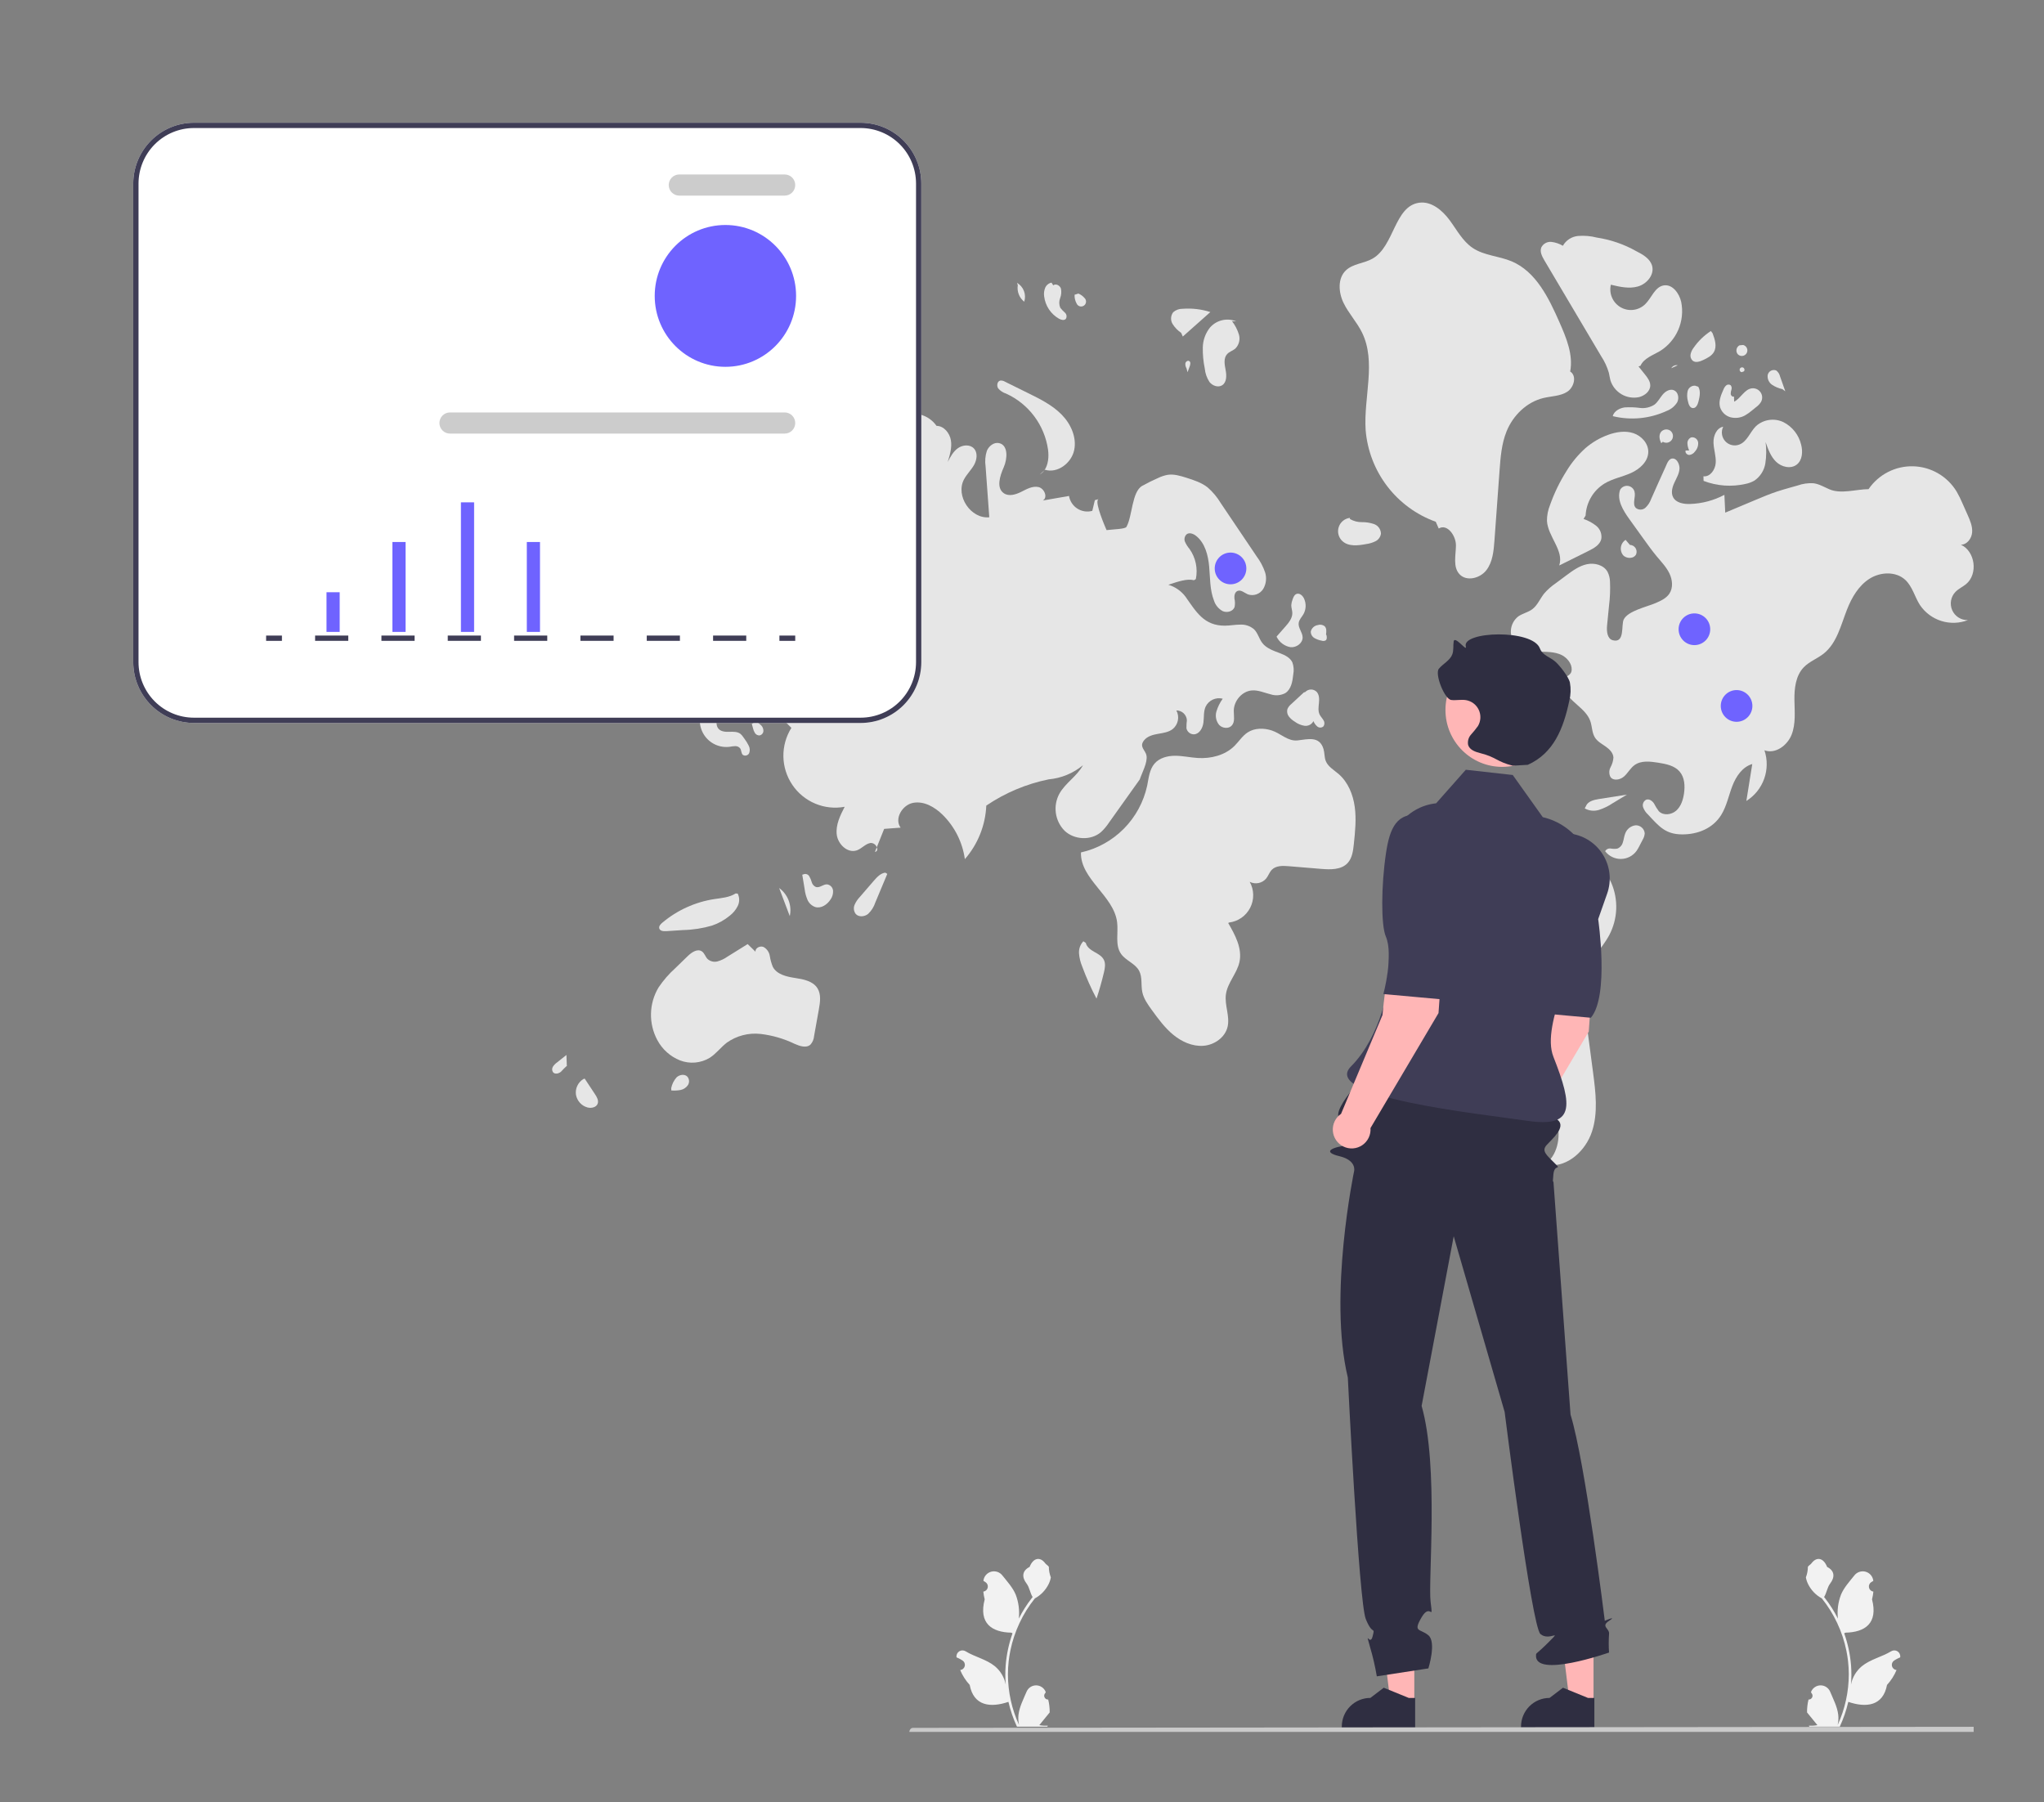 <svg width="465" height="410" viewBox="0 0 465 410" fill="none" xmlns="http://www.w3.org/2000/svg">
<rect x="0" y="0" width="465" height="410" fill="#808080" stroke="none"/>
<g clip-path="url(#clip0_447_1140)">
<path d="M238.459 386.638C238.28 386.646 238.103 386.6 237.952 386.504C237.801 386.409 237.683 386.269 237.614 386.105C237.544 385.94 237.528 385.758 237.566 385.584C237.604 385.41 237.695 385.251 237.826 385.13L237.886 384.893L237.862 384.836C237.682 384.412 237.38 384.05 236.995 383.797C236.609 383.543 236.157 383.409 235.695 383.41C235.233 383.412 234.781 383.55 234.398 383.806C234.014 384.063 233.715 384.427 233.538 384.852C232.83 386.55 231.93 388.251 231.708 390.046C231.611 390.84 231.652 391.644 231.83 392.424C230.169 388.812 229.306 384.886 229.3 380.912C229.3 379.915 229.356 378.919 229.467 377.928C229.559 377.116 229.686 376.309 229.85 375.509C230.74 371.164 232.652 367.091 235.428 363.626C236.771 362.895 237.858 361.771 238.541 360.406C238.789 359.915 238.964 359.392 239.061 358.851C238.766 358.077 238.611 357.257 238.603 356.429C238.392 356.109 238.014 355.95 237.783 355.639C236.636 354.088 235.055 354.359 234.23 356.466C232.467 357.353 232.45 358.823 233.532 360.238C234.22 361.138 234.315 362.355 234.918 363.319C234.856 363.398 234.792 363.475 234.73 363.554C233.594 365.009 232.604 366.572 231.775 368.22C231.977 366.374 231.736 364.507 231.072 362.771C230.4 361.154 229.139 359.792 228.029 358.394C227.735 358.019 227.337 357.738 226.883 357.589C226.43 357.439 225.942 357.427 225.481 357.553C225.021 357.68 224.608 357.939 224.296 358.3C223.984 358.66 223.785 359.104 223.726 359.577L223.72 359.638C223.885 359.731 224.046 359.83 224.204 359.934C224.402 360.066 224.556 360.255 224.645 360.475C224.734 360.696 224.754 360.938 224.702 361.17C224.651 361.403 224.53 361.614 224.356 361.776C224.182 361.939 223.962 362.045 223.726 362.082L223.702 362.085C223.761 362.678 223.865 363.265 224.013 363.841C222.589 369.331 225.663 371.33 230.053 371.42C230.15 371.469 230.245 371.519 230.342 371.566C229.508 373.92 228.985 376.373 228.786 378.862C228.673 380.33 228.68 381.805 228.806 383.273L228.799 383.221C228.48 381.589 227.607 380.117 226.326 379.053C224.424 377.495 221.736 376.921 219.683 375.669C219.465 375.529 219.211 375.455 218.952 375.454C218.693 375.454 218.439 375.527 218.22 375.665C218.001 375.804 217.827 376.002 217.717 376.236C217.607 376.47 217.567 376.731 217.601 376.987L217.61 377.042C217.916 377.166 218.214 377.309 218.502 377.47C218.667 377.563 218.828 377.661 218.986 377.765C219.184 377.897 219.338 378.086 219.427 378.307C219.516 378.527 219.536 378.77 219.484 379.002C219.433 379.234 219.312 379.445 219.138 379.608C218.964 379.771 218.744 379.877 218.508 379.913L218.484 379.917L218.435 379.924C218.957 381.169 219.691 382.314 220.604 383.31C221.494 388.102 225.319 388.556 229.41 387.161H229.412C229.861 389.105 230.512 390.997 231.353 392.808H238.285C238.31 392.731 238.333 392.652 238.355 392.575C237.713 392.615 237.069 392.577 236.437 392.461C236.951 391.832 237.465 391.198 237.98 390.569C237.991 390.557 238.002 390.545 238.012 390.532C238.273 390.21 238.536 389.89 238.797 389.568L238.797 389.568C238.811 388.581 238.698 387.596 238.459 386.638L238.459 386.638Z" fill="#F2F2F2"/>
<path d="M411.431 386.638C411.61 386.646 411.787 386.6 411.938 386.504C412.089 386.409 412.207 386.269 412.276 386.105C412.345 385.94 412.362 385.758 412.324 385.584C412.286 385.41 412.195 385.251 412.063 385.13L412.004 384.893L412.027 384.836C412.208 384.412 412.509 384.05 412.895 383.797C413.281 383.543 413.733 383.409 414.195 383.41C414.657 383.412 415.108 383.55 415.492 383.806C415.876 384.063 416.175 384.427 416.352 384.852C417.059 386.55 417.96 388.251 418.182 390.046C418.279 390.84 418.238 391.644 418.06 392.424C419.721 388.812 420.584 384.886 420.589 380.912C420.59 379.915 420.534 378.919 420.423 377.928C420.331 377.116 420.203 376.309 420.04 375.509C419.15 371.164 417.238 367.091 414.462 363.626C413.118 362.895 412.032 361.771 411.349 360.406C411.101 359.915 410.926 359.392 410.829 358.851C411.124 358.077 411.278 357.257 411.286 356.429C411.498 356.109 411.876 355.95 412.106 355.639C413.254 354.088 414.834 354.359 415.66 356.466C417.422 357.353 417.439 358.823 416.358 360.238C415.67 361.138 415.575 362.355 414.971 363.319C415.033 363.398 415.098 363.475 415.16 363.554C416.296 365.009 417.285 366.572 418.115 368.22C417.913 366.374 418.154 364.507 418.818 362.771C419.49 361.154 420.751 359.792 421.861 358.394C422.154 358.019 422.553 357.738 423.007 357.589C423.46 357.439 423.948 357.427 424.408 357.553C424.869 357.68 425.281 357.939 425.594 358.3C425.906 358.66 426.104 359.104 426.163 359.577L426.17 359.638C426.005 359.731 425.844 359.83 425.686 359.934C425.488 360.066 425.334 360.255 425.245 360.475C425.156 360.696 425.136 360.938 425.188 361.17C425.239 361.403 425.36 361.614 425.534 361.776C425.708 361.939 425.928 362.045 426.163 362.082L426.187 362.085C426.129 362.678 426.025 363.265 425.877 363.841C427.301 369.331 424.226 371.33 419.836 371.42C419.74 371.469 419.645 371.519 419.548 371.566C420.382 373.92 420.905 376.373 421.104 378.862C421.216 380.33 421.21 381.805 421.084 383.273L421.091 383.221C421.409 381.589 422.283 380.117 423.564 379.053C425.466 377.495 428.154 376.921 430.207 375.669C430.425 375.529 430.679 375.455 430.938 375.454C431.197 375.454 431.451 375.527 431.67 375.665C431.889 375.804 432.063 376.002 432.173 376.236C432.282 376.47 432.323 376.731 432.288 376.987L432.28 377.042C431.974 377.166 431.676 377.309 431.388 377.47C431.223 377.563 431.062 377.661 430.904 377.765C430.705 377.897 430.552 378.086 430.463 378.307C430.374 378.527 430.354 378.77 430.406 379.002C430.457 379.234 430.578 379.445 430.752 379.608C430.926 379.771 431.146 379.877 431.381 379.913L431.405 379.917L431.455 379.924C430.932 381.169 430.199 382.314 429.286 383.31C428.396 388.102 424.571 388.556 420.48 387.161H420.477C420.029 389.105 419.378 390.997 418.537 392.808H411.604C411.58 392.731 411.557 392.652 411.535 392.575C412.176 392.615 412.821 392.577 413.453 392.461C412.939 391.832 412.424 391.198 411.91 390.569C411.899 390.557 411.888 390.545 411.878 390.532C411.617 390.21 411.353 389.89 411.093 389.568L411.092 389.568C411.078 388.581 411.192 387.596 411.43 386.638L411.431 386.638Z" fill="#F2F2F2"/>
<path d="M309.831 75.606C308.659 73.239 306.786 71.274 305.64 68.894C304.495 66.515 304.272 63.33 306.181 61.509C307.801 59.962 310.339 59.941 312.277 58.82C317.215 55.966 317.209 46.902 322.853 46.119C325.598 45.738 328.081 47.803 329.74 50.029C331.399 52.256 332.721 54.854 335.022 56.403C337.626 58.156 340.993 58.232 343.885 59.45C349.43 61.785 352.337 67.79 354.768 73.308C356.334 76.864 357.936 80.698 357.209 84.515C358.788 85.501 358.085 88.153 356.508 89.143C354.932 90.133 352.952 90.111 351.142 90.54C347.338 91.442 344.222 94.48 342.746 98.111C341.595 100.941 341.359 104.049 341.137 107.097C340.752 112.387 340.367 117.677 339.981 122.966C339.81 125.32 339.585 127.821 338.157 129.696C336.729 131.571 333.637 132.357 332.032 130.632C330.498 128.984 331.189 126.374 331.22 124.119C331.251 121.864 329.219 119.056 327.303 120.236L326.628 118.698C322.252 117.126 318.42 114.323 315.591 110.623C312.762 106.923 311.056 102.484 310.677 97.836C310.188 90.351 313.157 82.324 309.831 75.606Z" fill="#E6E6E6"/>
<path d="M305.359 123.073C304.936 122.673 304.636 122.161 304.495 121.596C304.353 121.031 304.375 120.437 304.559 119.884C304.742 119.331 305.08 118.843 305.531 118.476C305.982 118.109 306.529 117.879 307.106 117.814L307.099 118.068C307.922 118.551 308.862 118.798 309.815 118.784C310.765 118.769 311.711 118.92 312.61 119.229C313.057 119.392 313.444 119.687 313.721 120.075C313.998 120.463 314.151 120.926 314.16 121.403C314.108 121.769 313.969 122.116 313.754 122.416C313.539 122.717 313.255 122.96 312.927 123.127C312.267 123.453 311.558 123.669 310.829 123.766C308.95 124.12 306.75 124.389 305.359 123.073Z" fill="#E6E6E6"/>
<path d="M268.714 75.731C267.927 75.194 267.258 74.5 266.751 73.692C266.505 73.283 266.388 72.809 266.415 72.333C266.443 71.856 266.613 71.399 266.904 71.021C267.497 70.505 268.259 70.229 269.043 70.246C271.173 70.086 273.314 70.339 275.348 70.992C273.259 72.848 271.17 74.705 269.081 76.562L268.714 75.731Z" fill="#E6E6E6"/>
<path d="M279.16 80.56C278.316 81.495 278.585 82.945 278.824 84.184C279.063 85.422 279.094 86.97 278.032 87.646C277.111 88.231 275.82 87.753 275.146 86.893C274.545 85.976 274.178 84.924 274.079 83.831C273.748 82.241 273.599 80.619 273.633 78.996C273.673 77.361 274.248 75.784 275.27 74.509C275.995 73.679 276.961 73.099 278.031 72.848C279.102 72.597 280.224 72.688 281.24 73.109L280.27 73.061C280.975 73.97 281.51 75 281.849 76.101C282.011 76.654 282.022 77.24 281.882 77.799C281.742 78.358 281.455 78.869 281.051 79.279C280.475 79.782 279.673 79.992 279.16 80.56Z" fill="#E6E6E6"/>
<path d="M231.541 64.879L231.369 64.346C232.09 64.765 232.647 65.42 232.944 66.201C233.242 66.982 233.264 67.843 233.005 68.638C232.45 68.198 232.022 67.619 231.764 66.958C231.507 66.297 231.43 65.58 231.541 64.879Z" fill="#E6E6E6"/>
<path d="M240.922 72.51C240.003 71.988 239.219 71.257 238.632 70.376C238.045 69.496 237.672 68.489 237.543 67.438C237.444 66.784 237.519 66.115 237.762 65.5C237.887 65.195 238.085 64.925 238.338 64.715C238.592 64.505 238.893 64.361 239.215 64.296L239.608 64.917C240.172 64.43 241.119 64.931 241.356 65.638C241.509 66.372 241.445 67.135 241.173 67.834C240.901 68.537 240.914 69.318 241.208 70.012C241.524 70.42 241.881 70.795 242.271 71.133C242.462 71.307 242.587 71.542 242.624 71.799C242.661 72.055 242.608 72.316 242.474 72.538C242.105 72.962 241.413 72.784 240.922 72.51Z" fill="#E6E6E6"/>
<path d="M244.921 69.043C244.585 68.436 244.426 67.746 244.463 67.052L245.323 66.781C245.872 67.005 246.359 67.358 246.743 67.812C246.859 67.929 246.949 68.07 247.004 68.226C247.06 68.382 247.08 68.548 247.064 68.713C247.048 68.878 246.996 69.037 246.912 69.179C246.827 69.321 246.713 69.443 246.576 69.535C246.439 69.627 246.284 69.689 246.121 69.714C245.958 69.739 245.791 69.727 245.633 69.68C245.475 69.633 245.329 69.552 245.206 69.442C245.083 69.332 244.986 69.195 244.921 69.043V69.043Z" fill="#E6E6E6"/>
<path d="M202.91 64.679C202.832 64.745 202.755 64.812 202.677 64.878C202.609 64.863 202.544 64.837 202.474 64.829L202.91 64.679Z" fill="#E6E6E6"/>
<path d="M204.288 72.247C203.498 71.607 202.709 70.966 201.92 70.326C201.501 70.028 201.144 69.651 200.868 69.217C200.68 68.805 200.599 68.352 200.632 67.9C200.666 67.448 200.812 67.013 201.059 66.633C201.496 65.961 202.043 65.367 202.677 64.878C203.374 65.043 203.986 65.46 204.398 66.048C204.81 66.635 204.992 67.355 204.911 68.068C204.768 68.976 204.2 69.948 204.664 70.74C204.844 71.049 205.155 71.259 205.363 71.549C205.572 71.84 205.639 72.303 205.353 72.517C205.035 72.754 204.596 72.497 204.288 72.247Z" fill="#E6E6E6"/>
<path d="M202.562 76.168C202.268 76.183 201.975 76.136 201.701 76.028C201.428 75.92 201.181 75.754 200.977 75.542C199.922 74.675 198.999 73.657 198.238 72.522C200.013 73.087 201.789 73.651 203.564 74.215L203.011 74.865C203.503 75.186 203.138 76.057 202.562 76.168Z" fill="#E6E6E6"/>
<path d="M197.585 79.834C197.477 80.112 197.281 80.346 197.027 80.502C196.773 80.657 196.476 80.725 196.18 80.695C195.885 80.655 195.603 80.552 195.352 80.391C195.102 80.23 194.89 80.016 194.731 79.764C194.461 79.365 194.302 78.901 194.271 78.419C194.24 77.938 194.338 77.457 194.554 77.026C194.771 76.595 195.098 76.23 195.502 75.969C195.906 75.707 196.373 75.559 196.853 75.539L196.363 76.29C196.238 77.573 197.976 78.606 197.585 79.834Z" fill="#E6E6E6"/>
<path d="M163.101 93.881C162.621 94.241 162.037 94.434 161.438 94.433C160.839 94.431 160.256 94.235 159.778 93.873C159.468 93.607 159.215 93.28 159.037 92.912C158.859 92.544 158.758 92.143 158.742 91.734C158.725 91.325 158.793 90.916 158.94 90.535C159.088 90.153 159.313 89.807 159.601 89.516L160.508 90.024C161.011 89.7 161.619 89.584 162.206 89.701C162.792 89.818 163.311 90.158 163.652 90.651C163.958 91.167 164.07 91.776 163.969 92.368C163.868 92.96 163.56 93.496 163.101 93.881V93.881Z" fill="#E6E6E6"/>
<path d="M152.555 95.079C152.114 94.95 151.713 94.71 151.39 94.381C151.067 94.052 150.834 93.646 150.713 93.201L152.476 92.968C152.966 92.597 153.537 92.347 154.142 92.238C154.446 92.193 154.755 92.253 155.02 92.409C155.284 92.566 155.487 92.808 155.594 93.096C155.631 93.342 155.606 93.592 155.519 93.825C155.433 94.057 155.288 94.264 155.1 94.424C154.767 94.743 154.358 94.97 153.913 95.085C153.467 95.199 153 95.197 152.555 95.079V95.079Z" fill="#E6E6E6"/>
<path d="M159.836 98.615C159.805 98.903 159.693 99.175 159.513 99.402C159.333 99.628 159.093 99.798 158.82 99.892C158.522 100.034 158.188 100.083 157.862 100.032C157.536 99.982 157.233 99.834 156.992 99.608C156.885 99.488 156.809 99.343 156.769 99.187C156.73 99.031 156.728 98.868 156.764 98.711C156.799 98.554 156.872 98.408 156.975 98.285C157.079 98.162 157.21 98.065 157.358 98.003L158.68 97.761C159.191 97.496 159.844 98.038 159.836 98.615Z" fill="#E6E6E6"/>
<path d="M236.55 107.941L237.573 107.004C237.301 107.384 236.952 107.704 236.55 107.941Z" fill="#E6E6E6"/>
<path d="M244.366 102.421C243.736 105.356 240.584 107.748 237.724 106.866L237.573 107.004C238.484 105.753 238.638 103.903 238.425 102.294C238.031 99.537 236.95 96.923 235.283 94.695C233.616 92.467 231.417 90.696 228.888 89.546C228.196 89.329 227.576 88.924 227.099 88.376C226.691 87.778 226.843 86.752 227.545 86.583C227.927 86.54 228.312 86.629 228.636 86.837L233.952 89.462C236.637 90.787 239.376 92.151 241.485 94.281C243.594 96.411 244.995 99.486 244.366 102.421Z" fill="#E6E6E6"/>
<path d="M330.18 203.347C335.133 199.789 340.558 196.945 346.298 194.897C349.825 193.639 353.615 192.679 357.291 193.393C359.307 193.811 361.195 194.701 362.804 195.989C364.413 197.277 365.695 198.928 366.549 200.807C367.371 202.7 367.757 204.754 367.68 206.817C367.602 208.88 367.062 210.899 366.101 212.724C364.406 215.911 361.471 218.448 360.49 221.923C359.828 224.266 360.141 226.76 360.46 229.174C361.111 234.107 361.761 239.039 362.412 243.972C363.004 248.463 363.582 253.137 362.164 257.438C360.747 261.739 356.703 265.531 352.21 265.074L351.32 265.007C354.291 262.98 355.124 258.782 354.24 255.288C353.355 251.793 351.109 248.83 348.916 245.974C342.409 237.497 335.902 229.02 329.394 220.543C326.762 217.113 323.977 212.874 325.381 208.781C326.179 206.454 328.186 204.779 330.18 203.347Z" fill="#E6E6E6"/>
<path d="M374.527 181.917C375.186 181.693 375.882 182.191 376.269 182.771C376.582 183.394 376.95 183.987 377.369 184.544C378.382 185.592 380.23 185.384 381.323 184.42C382.416 183.455 382.89 181.964 383.102 180.519C383.357 178.785 383.247 176.851 382.106 175.524C380.932 174.158 379.002 173.791 377.227 173.507C375.392 173.214 373.337 172.97 371.835 174.065C370.888 174.755 370.336 175.868 369.459 176.645C368.583 177.422 367.023 177.716 366.363 176.747C366.19 176.404 366.103 176.023 366.108 175.639C366.114 175.254 366.212 174.876 366.395 174.538C366.766 173.864 366.989 173.118 367.049 172.35C367.005 171.285 366.152 170.438 365.28 169.829C364.407 169.22 363.422 168.695 362.849 167.796C362.145 166.691 362.22 165.268 361.783 164.031C360.726 161.039 356.953 159.708 355.854 156.732C355.59 156.105 355.56 155.404 355.771 154.758C356.231 153.572 357.474 153.805 357.55 152.355C357.623 150.969 356.47 149.61 355.299 149.031C353.684 148.232 351.802 148.297 350.002 148.249C348.203 148.2 346.264 147.96 344.943 146.733C344.516 146.291 344.186 145.763 343.976 145.185C343.766 144.606 343.68 143.989 343.724 143.375C343.768 142.761 343.94 142.163 344.23 141.62C344.52 141.077 344.921 140.602 345.407 140.225C346.391 139.544 347.635 139.307 348.593 138.588C349.785 137.692 350.35 136.201 351.279 135.033C352.052 134.143 352.936 133.358 353.909 132.696C354.707 132.103 355.504 131.509 356.301 130.916C357.742 129.844 359.241 128.744 360.994 128.361C362.747 127.979 364.835 128.52 365.714 130.09C366.06 130.789 366.249 131.557 366.268 132.338C366.348 134.176 366.271 136.018 366.039 137.844C365.894 139.313 365.75 140.783 365.605 142.252C365.475 143.57 365.615 145.306 366.889 145.648C369.717 146.407 368.763 142.212 369.39 140.927C370.35 138.96 374.761 138.015 376.646 137.196C377.824 136.684 379.067 136.119 379.778 135.047C380.663 133.713 380.481 131.897 379.787 130.454C379.093 129.01 377.962 127.836 376.935 126.608C375.888 125.357 374.934 124.031 373.982 122.706C372.877 121.169 371.773 119.633 370.668 118.096C369.252 116.125 367.762 113.72 368.567 111.428C368.741 111.122 369.002 110.873 369.316 110.715C369.631 110.556 369.985 110.494 370.334 110.536C370.683 110.579 371.013 110.723 371.28 110.952C371.548 111.181 371.742 111.485 371.839 111.824C372.192 113.061 371.251 114.641 372.151 115.558C372.459 115.807 372.845 115.94 373.241 115.932C373.637 115.925 374.018 115.778 374.316 115.517C374.899 114.977 375.343 114.304 375.611 113.554C376.701 111.123 377.763 108.677 378.883 106.259C379.237 105.494 379.606 104.186 380.678 104.314C381.609 104.426 382.112 105.787 382.08 106.577C382.033 107.727 381.399 108.754 380.915 109.798C380.431 110.841 380.093 112.093 380.624 113.113C381.297 114.404 383.002 114.694 384.453 114.651C387.189 114.568 389.87 113.858 392.291 112.576C392.354 113.926 392.418 115.275 392.481 116.624C394.407 115.815 396.334 115.006 398.261 114.197C398.635 114.04 399.009 113.882 399.384 113.725C401.009 113.043 402.636 112.36 404.309 111.806C405.259 111.491 406.222 111.219 407.185 110.946C407.77 110.781 408.355 110.615 408.941 110.45C410.095 110.039 411.32 109.864 412.543 109.934C413.829 110.096 414.975 110.789 416.163 111.306C418.815 112.461 422.245 111.299 425.086 111.279C426.213 109.628 427.735 108.287 429.512 107.379C431.289 106.47 433.265 106.023 435.259 106.079C437.252 106.134 439.201 106.69 440.925 107.696C442.649 108.702 444.094 110.125 445.129 111.836C445.628 112.703 446.073 113.6 446.461 114.523C446.846 115.39 447.232 116.257 447.617 117.123C448.183 118.395 448.761 119.735 448.65 121.123C448.539 122.511 447.478 123.929 446.09 123.916C449.363 125.402 450.044 130.604 447.265 132.888C446.495 133.52 445.552 133.934 444.859 134.65C444.336 135.192 443.986 135.878 443.854 136.62C443.722 137.363 443.814 138.128 444.119 138.818C444.423 139.508 444.926 140.09 445.563 140.491C446.2 140.892 446.942 141.092 447.693 141.067C445.754 141.819 443.619 141.889 441.635 141.266C439.651 140.642 437.937 139.363 436.772 137.635C435.584 135.769 435.068 133.438 433.451 131.929C431.311 129.932 427.775 130.087 425.306 131.658C422.837 133.228 421.275 135.902 420.201 138.63C418.793 142.204 417.892 146.288 414.893 148.679C413.443 149.835 411.606 150.486 410.324 151.827C408.499 153.737 408.183 156.621 408.224 159.267C408.265 161.913 408.549 164.658 407.588 167.123C406.628 169.587 403.873 171.615 401.403 170.686C402.111 172.792 402.089 175.076 401.342 177.168C400.594 179.26 399.165 181.038 397.285 182.214C397.735 179.414 398.185 176.614 398.635 173.813C396.392 174.447 394.938 176.629 394.099 178.81C393.259 180.99 392.815 183.348 391.599 185.342C389.682 188.481 386.212 189.833 382.682 189.821C378.869 189.808 377.421 187.984 374.908 185.298C374.403 184.84 374.02 184.263 373.793 183.619C373.69 183.294 373.708 182.943 373.843 182.63C373.978 182.318 374.221 182.065 374.527 181.917V181.917Z" fill="#E6E6E6"/>
<path d="M363.729 181.778C365.86 181.442 367.992 181.106 370.123 180.77C369.006 181.444 367.888 182.118 366.771 182.792C365.839 183.414 364.826 183.903 363.76 184.247C363.226 184.415 362.663 184.472 362.106 184.413C361.549 184.354 361.009 184.181 360.522 183.905L360.795 183.381C361.224 182.291 362.574 181.96 363.729 181.778Z" fill="#E6E6E6"/>
<path d="M365.177 193.664L365.162 193.627C365.291 193.413 365.481 193.242 365.707 193.136C365.934 193.031 366.187 192.996 366.433 193.036C366.924 193.124 367.426 193.132 367.92 193.06C368.233 192.937 368.513 192.741 368.735 192.487C368.957 192.234 369.116 191.93 369.198 191.603C369.41 190.963 369.472 190.279 369.714 189.65C369.888 189.153 370.196 188.713 370.603 188.38C371.01 188.047 371.501 187.833 372.022 187.761C372.544 187.719 373.063 187.885 373.464 188.223C373.866 188.561 374.118 189.044 374.168 189.568C374.127 190.107 373.956 190.628 373.67 191.086C373.44 191.53 373.21 191.974 372.98 192.417C372.787 192.815 372.564 193.198 372.314 193.562C371.907 194.125 371.374 194.584 370.759 194.904C370.144 195.225 369.463 195.396 368.771 195.406C368.078 195.416 367.392 195.264 366.769 194.961C366.145 194.659 365.6 194.215 365.177 193.664V193.664Z" fill="#E6E6E6"/>
<path d="M377.625 79.871C376.002 80.831 373.97 81.492 373.199 83.217L372.754 83.361C373.239 83.966 373.724 84.571 374.209 85.176C374.809 85.923 375.44 86.756 375.426 87.716C375.406 89.037 374.139 90.034 372.859 90.346C371.493 90.628 370.071 90.39 368.87 89.68C367.668 88.969 366.772 87.836 366.357 86.501C366.204 85.944 366.142 85.366 366.008 84.804C365.619 83.472 365.032 82.206 364.266 81.049C359.956 73.775 355.646 66.501 351.336 59.227C350.8 58.321 350.246 57.237 350.65 56.264C350.865 55.853 351.199 55.515 351.607 55.295C352.015 55.076 352.48 54.983 352.941 55.031C353.86 55.143 354.748 55.442 355.548 55.911C355.904 55.284 356.406 54.753 357.011 54.364C357.616 53.975 358.306 53.739 359.022 53.676C360.454 53.566 361.894 53.691 363.285 54.049C366.428 54.525 369.458 55.569 372.229 57.132C373.745 57.9 375.413 58.85 375.852 60.495C376.393 62.52 374.65 64.583 372.643 65.165C370.636 65.747 368.494 65.258 366.462 64.769C366.232 65.756 366.328 66.792 366.735 67.721C367.142 68.65 367.837 69.421 368.718 69.92C369.598 70.419 370.616 70.618 371.619 70.487C372.622 70.357 373.556 69.903 374.28 69.196C375.736 67.773 376.449 65.304 378.448 64.937C380.441 64.571 382.025 66.703 382.465 68.687C382.895 70.824 382.662 73.042 381.797 75.042C380.931 77.042 379.475 78.727 377.625 79.871Z" fill="#E6E6E6"/>
<path d="M352.629 114.872C353.589 112.158 354.85 109.562 356.389 107.131C357.556 105.209 358.996 103.469 360.663 101.964C362.188 100.644 363.939 99.614 365.833 98.926C367.671 98.259 369.717 97.93 371.575 98.538C373.433 99.146 375.013 100.879 374.975 102.839C374.934 105.006 373.044 106.702 371.074 107.592C369.103 108.483 366.912 108.87 365.053 109.976C363.79 110.745 362.733 111.813 361.978 113.088C361.222 114.362 360.79 115.803 360.719 117.284L360.251 118.061C361.312 118.413 362.301 118.953 363.172 119.656C363.603 120.013 363.932 120.478 364.127 121.003C364.322 121.529 364.375 122.097 364.281 122.65C363.956 123.962 362.62 124.715 361.412 125.316C359.18 126.425 356.948 127.533 354.717 128.642C355.853 125.243 352.132 122.079 351.926 118.5C351.919 117.256 352.157 116.023 352.629 114.872V114.872Z" fill="#E6E6E6"/>
<path d="M408.75 105.694C407.396 106.748 405.314 106.255 404.074 105.068C402.833 103.881 402.229 102.191 401.666 100.567C401.872 102.175 401.852 103.803 401.608 105.406C401.481 106.207 401.189 106.973 400.752 107.655C400.314 108.338 399.74 108.921 399.066 109.37C398.454 109.706 397.794 109.947 397.11 110.084C393.927 110.811 390.601 110.572 387.554 109.399L387.527 108.354C389.058 108.529 390.216 106.845 390.317 105.302C390.418 103.76 389.86 102.247 389.811 100.702C389.762 99.157 390.504 97.353 392.02 97.078C391.755 97.612 391.658 98.215 391.743 98.806C391.828 99.398 392.09 99.949 392.495 100.387C392.899 100.825 393.427 101.129 394.009 101.259C394.59 101.388 395.197 101.337 395.748 101.112C397.503 100.396 398.141 98.251 399.497 96.924C400.335 96.177 401.374 95.694 402.485 95.537C403.596 95.381 404.728 95.557 405.739 96.044C406.737 96.555 407.613 97.277 408.305 98.161C408.998 99.045 409.491 100.069 409.751 101.162C410.163 102.749 410.041 104.688 408.75 105.694Z" fill="#E6E6E6"/>
<path d="M366.964 94.686L366.902 94.583C367.28 93.488 368.451 92.846 369.595 92.683C370.747 92.607 371.905 92.645 373.05 92.798C374.206 92.948 375.378 92.689 376.364 92.066C377.151 91.475 377.599 90.546 378.229 89.789C378.858 89.032 379.877 88.409 380.791 88.771C381.78 89.163 382.044 90.555 381.564 91.507C380.998 92.421 380.145 93.12 379.139 93.493C375.328 95.248 371.041 95.668 366.964 94.686V94.686Z" fill="#E6E6E6"/>
<path d="M379.971 97.968C380.287 98.2 380.502 98.547 380.57 98.934C380.637 99.322 380.553 99.721 380.334 100.048C380.115 100.375 379.779 100.604 379.396 100.688C379.012 100.771 378.612 100.703 378.277 100.497L377.943 100.828C377.499 100.03 377.316 98.961 377.884 98.247C378.136 97.951 378.489 97.758 378.874 97.707C379.259 97.655 379.65 97.748 379.971 97.968V97.968Z" fill="#E6E6E6"/>
<path d="M383.878 100.829C383.873 100.544 383.954 100.265 384.111 100.027C384.268 99.789 384.492 99.604 384.756 99.497C384.935 99.466 385.118 99.472 385.295 99.514C385.472 99.556 385.639 99.634 385.785 99.743C385.931 99.851 386.054 99.988 386.146 100.146C386.238 100.303 386.297 100.478 386.32 100.659C386.348 101.027 386.299 101.398 386.178 101.747C386.057 102.096 385.866 102.416 385.616 102.688C385.471 102.907 385.281 103.093 385.059 103.233C384.837 103.373 384.588 103.464 384.328 103.5C383.805 103.517 383.271 102.968 383.483 102.488L384.282 102.472C384.036 101.959 383.898 101.399 383.878 100.829V100.829Z" fill="#E6E6E6"/>
<path d="M399.503 92.621C399.209 92.859 398.916 93.098 398.622 93.336C398.114 93.777 397.565 94.168 396.983 94.504C395.964 95.07 394.766 95.218 393.641 94.915C393.086 94.756 392.58 94.459 392.169 94.052C391.758 93.645 391.456 93.141 391.29 92.587C390.939 91.26 391.511 89.883 392.071 88.631C392.199 88.273 392.41 87.95 392.687 87.69C392.828 87.564 393.009 87.491 393.198 87.484C393.387 87.476 393.573 87.535 393.724 87.649C393.834 87.786 393.907 87.949 393.936 88.122C393.965 88.295 393.95 88.473 393.892 88.638C393.771 88.968 393.716 89.318 393.73 89.669C393.785 90.016 394.147 90.343 394.467 90.2L394.517 91.378C396.041 90.604 396.847 88.546 398.542 88.343C398.923 88.298 399.308 88.358 399.657 88.517C400.006 88.676 400.305 88.929 400.52 89.247C400.736 89.564 400.86 89.936 400.88 90.32C400.9 90.704 400.814 91.086 400.632 91.424C400.338 91.894 399.954 92.3 399.503 92.621V92.621Z" fill="#E6E6E6"/>
<path d="M403.131 87.534C402.779 87.291 402.5 86.956 402.326 86.564C402.151 86.173 402.088 85.741 402.142 85.316C402.184 85.11 402.271 84.916 402.397 84.747C402.522 84.579 402.683 84.44 402.868 84.341C403.053 84.242 403.257 84.186 403.466 84.175C403.676 84.164 403.885 84.2 404.079 84.279C404.514 84.606 404.82 85.076 404.942 85.608C405.343 86.744 405.745 87.88 406.147 89.017L405.472 88.524C404.637 88.344 403.843 88.008 403.131 87.534V87.534Z" fill="#E6E6E6"/>
<path d="M395.311 80.56C395.19 80.407 395.105 80.23 395.06 80.041C395.015 79.851 395.012 79.654 395.051 79.464C395.09 79.273 395.17 79.093 395.286 78.937C395.402 78.781 395.55 78.652 395.721 78.56L396.565 78.481C396.757 78.529 396.935 78.622 397.084 78.753C397.234 78.883 397.351 79.046 397.426 79.23C397.501 79.414 397.532 79.612 397.517 79.81C397.501 80.008 397.44 80.2 397.338 80.37C397.235 80.54 397.094 80.683 396.927 80.789C396.759 80.894 396.569 80.959 396.372 80.977C396.175 80.996 395.976 80.967 395.792 80.895C395.608 80.823 395.443 80.708 395.311 80.56V80.56Z" fill="#E6E6E6"/>
<path d="M387.547 81.867C386.76 82.245 385.763 82.605 385.078 82.062C384.875 81.878 384.724 81.643 384.641 81.382C384.557 81.12 384.543 80.841 384.601 80.573C384.724 80.038 384.962 79.536 385.298 79.102C386.345 77.593 387.676 76.303 389.216 75.306L389.597 75.802C390.129 77.187 390.642 78.805 389.9 80.089C389.4 80.955 388.447 81.435 387.547 81.867Z" fill="#E6E6E6"/>
<path d="M381.681 83.1L380.209 83.768C380.353 83.515 380.573 83.315 380.837 83.195C381.102 83.075 381.397 83.042 381.681 83.1Z" fill="#E6E6E6"/>
<path d="M385.649 87.748L386.345 87.978C386.937 88.953 386.68 90.2 386.405 91.308C386.231 92.009 385.856 92.871 385.137 92.839C384.437 92.808 384.128 91.957 383.994 91.267C383.784 90.519 383.761 89.73 383.928 88.97C384.022 88.594 384.248 88.264 384.564 88.04C384.879 87.816 385.264 87.712 385.649 87.748V87.748Z" fill="#E6E6E6"/>
<path d="M396.745 84.465L396.23 84.673C396.11 84.655 395.998 84.599 395.913 84.511C395.828 84.424 395.773 84.311 395.759 84.189C395.744 84.068 395.77 83.945 395.832 83.84C395.894 83.734 395.989 83.652 396.102 83.607C396.215 83.561 396.34 83.554 396.457 83.587C396.575 83.62 396.678 83.69 396.752 83.788C396.825 83.886 396.864 84.005 396.863 84.127C396.862 84.25 396.82 84.368 396.745 84.465Z" fill="#E6E6E6"/>
<path d="M370.79 123.959C371.039 123.964 371.284 124.03 371.503 124.149C371.722 124.269 371.909 124.439 372.05 124.647C372.19 124.854 372.278 125.091 372.308 125.34C372.338 125.588 372.309 125.84 372.222 126.075C371.716 127.167 369.975 127.172 369.201 126.251C369.003 125.99 368.861 125.69 368.784 125.37C368.707 125.051 368.697 124.719 368.755 124.396C368.812 124.072 368.936 123.764 369.118 123.491C369.3 123.218 369.536 122.986 369.812 122.809L370.79 123.959Z" fill="#E6E6E6"/>
<path d="M345.712 149.831C345.914 149.885 346.104 149.98 346.269 150.108C346.434 150.237 346.572 150.398 346.675 150.581C346.777 150.765 346.842 150.967 346.865 151.176C346.888 151.384 346.87 151.596 346.81 151.797L345.365 151.898C344.875 151.652 344.385 151.405 343.896 151.158C343.926 150.95 343.996 150.751 344.104 150.57C344.212 150.39 344.355 150.234 344.524 150.11C344.694 149.986 344.886 149.898 345.09 149.85C345.294 149.802 345.505 149.796 345.712 149.831V149.831Z" fill="#E6E6E6"/>
<path d="M351.587 151.625C352.001 151.92 352.333 152.315 352.552 152.774C352.771 153.233 352.87 153.74 352.84 154.248C352.793 154.755 352.586 155.234 352.25 155.615C351.914 155.996 351.465 156.26 350.97 156.368C350.469 156.447 349.958 156.332 349.539 156.047C349.12 155.762 348.824 155.328 348.712 154.832C348.467 153.332 350.074 152.234 350.652 150.828L351.587 151.625Z" fill="#E6E6E6"/>
<path d="M295.444 141.718C295.291 142.845 296.303 143.831 296.34 144.967C296.385 146.314 294.923 147.363 293.585 147.231C292.921 147.115 292.293 146.847 291.75 146.447C291.207 146.046 290.764 145.525 290.456 144.924L290.427 144.798C291.078 144.059 291.73 143.321 292.381 142.582C293.181 141.675 294.029 140.642 293.998 139.431C293.982 138.834 293.748 138.256 293.761 137.659C293.793 137.229 293.888 136.807 294.045 136.406C294.221 135.878 294.461 135.283 294.987 135.104C295.646 134.881 296.31 135.467 296.624 136.089C296.907 136.662 297.044 137.297 297.024 137.936C297.004 138.576 296.828 139.201 296.51 139.755C296.129 140.403 295.545 140.973 295.444 141.718Z" fill="#E6E6E6"/>
<path d="M301.588 145.68C301.445 145.758 301.288 145.803 301.126 145.813C300.965 145.824 300.803 145.799 300.652 145.741C300.071 145.641 299.513 145.438 299.004 145.14C298.752 144.988 298.544 144.771 298.403 144.512C298.261 144.252 298.191 143.96 298.199 143.664C298.287 143.293 298.483 142.956 298.762 142.696C299.041 142.436 299.39 142.265 299.766 142.205C300.027 142.112 300.307 142.086 300.58 142.128C300.853 142.17 301.112 142.279 301.334 142.445C301.819 142.902 301.761 143.677 301.666 144.338L301.769 144.51C301.86 144.918 301.918 145.426 301.588 145.68Z" fill="#E6E6E6"/>
<path d="M199.042 193.804C199.183 193.453 199.324 193.101 199.465 192.75C199.658 193.227 199.586 193.715 199.042 193.804Z" fill="#E6E6E6"/>
<path d="M114.453 119.86C116.261 117.892 117.369 116.757 118.511 114.318C119.132 112.972 120.076 111.802 121.258 110.911C122.44 110.021 123.823 109.438 125.284 109.214C129.036 108.594 132.87 109.576 136.667 109.379C142.748 109.064 148.232 105.792 154.057 104.007C157.318 103.09 160.639 102.403 163.995 101.95C165.929 101.643 167.863 101.337 169.797 101.03C176.137 100.024 182.517 99.015 188.934 99.149C190.785 99.187 193.362 98.629 193.214 96.778C193.03 94.48 188.908 94.782 188.115 92.617C187.624 91.278 188.798 89.872 190.086 89.267C191.373 88.661 192.86 88.479 194.028 87.666C195.197 86.853 195.837 84.969 194.763 84.034C197.74 85.565 200.717 87.096 203.693 88.627C206.168 89.9 208.934 91.556 209.371 94.311C210.862 94.707 212.167 95.616 213.057 96.88C214.731 96.889 216.047 98.502 216.323 100.159C216.6 101.816 216.098 103.492 215.601 105.097C216.209 103.93 216.854 102.718 217.924 101.956C218.995 101.195 220.625 101.05 221.537 101.996C222.474 102.967 222.255 104.596 221.592 105.772C220.93 106.948 219.912 107.897 219.287 109.094C217.334 112.832 220.872 118.094 225.058 117.677C224.777 113.818 224.496 109.959 224.216 106.099C224.038 104.912 224.137 103.7 224.506 102.558C224.963 101.453 226.132 100.546 227.295 100.806C229.387 101.275 229.209 104.35 228.338 106.315C227.468 108.28 226.601 111.013 228.377 112.217C229.524 112.994 231.08 112.514 232.318 111.894C233.557 111.273 234.881 110.509 236.235 110.799C237.589 111.089 238.44 113.165 237.244 113.864C239.228 113.518 241.211 113.172 243.195 112.826C243.293 113.412 243.513 113.971 243.84 114.466C244.167 114.961 244.593 115.382 245.093 115.702C245.592 116.021 246.152 116.232 246.738 116.321C247.323 116.409 247.921 116.374 248.492 116.216C248.686 115.407 248.881 114.597 249.076 113.787C249.366 113.706 249.656 113.625 249.946 113.544C249.035 113.799 250.461 117.654 251.739 120.598C253.457 120.396 255.968 120.357 256.254 119.864C257.626 117.498 257.463 111.865 259.847 110.534C261.042 109.867 262.268 109.259 263.524 108.71C264.184 108.395 264.881 108.165 265.599 108.027C267.063 107.795 268.538 108.251 269.951 108.701C271.62 109.232 273.328 109.784 274.709 110.863C275.889 111.89 276.901 113.097 277.707 114.439C280.435 118.49 283.164 122.542 285.892 126.593C286.705 127.675 287.345 128.877 287.788 130.157C287.997 130.793 288.067 131.467 287.992 132.133C287.918 132.799 287.701 133.441 287.356 134.015C286.993 134.577 286.452 135.001 285.82 135.218C285.188 135.435 284.501 135.432 283.871 135.209C283.08 134.866 282.288 134.088 281.505 134.447C280.911 134.719 280.763 135.502 280.825 136.154C280.976 136.792 280.988 137.455 280.86 138.098C280.503 139.113 279.131 139.466 278.152 139.027C277.2 138.506 276.486 137.634 276.162 136.596C275.219 134.169 275.315 131.484 275.08 128.89C274.845 126.295 274.138 123.52 272.099 121.907C271.489 121.424 270.593 121.076 269.964 121.536C269.729 121.75 269.566 122.033 269.499 122.344C269.432 122.656 269.463 122.981 269.589 123.274C269.852 123.854 270.194 124.393 270.606 124.877C271.303 125.861 271.791 126.977 272.038 128.157C272.286 129.338 272.29 130.557 272.048 131.738L271.631 131.997C270.041 131.583 267.914 132.324 265.803 133.034C267.335 133.491 268.684 134.422 269.658 135.694C272.097 139.128 273.863 142.377 278.689 142.337C279.834 142.327 280.969 142.1 282.114 142.097C283.27 142.026 284.408 142.406 285.29 143.159C286.158 144.011 286.426 145.309 287.169 146.274C288.145 147.542 289.777 148.058 291.268 148.634C292.357 149.055 293.505 149.623 294.006 150.68C294.32 151.548 294.393 152.485 294.216 153.391C294.048 154.993 293.751 156.815 292.396 157.68C291.889 157.945 291.335 158.107 290.766 158.155C290.196 158.203 289.623 158.138 289.079 157.962C287.67 157.618 286.292 156.97 284.845 157.067C282.573 157.219 280.701 159.407 280.678 161.691C280.667 162.848 281.003 164.174 280.239 165.04C279.521 165.854 278.097 165.709 277.354 164.919C277.008 164.499 276.77 164 276.661 163.466C276.551 162.932 276.574 162.38 276.727 161.857C277.043 160.815 277.528 159.833 278.164 158.951C277.408 158.755 276.607 158.827 275.898 159.156C275.189 159.485 274.616 160.05 274.275 160.755C273.77 161.88 273.933 163.178 273.772 164.401C273.611 165.624 272.869 166.983 271.642 167.054C271.24 167.065 270.847 166.935 270.532 166.686C270.216 166.437 269.996 166.086 269.912 165.692C269.899 165.071 269.933 164.45 270.013 163.835C269.971 163.229 269.7 162.662 269.254 162.25C268.809 161.839 268.224 161.614 267.618 161.621C267.992 162.313 268.113 163.115 267.962 163.887C267.811 164.659 267.397 165.355 266.79 165.854C265.856 166.58 264.621 166.742 263.457 166.944C262.293 167.147 261.052 167.468 260.301 168.382C259.049 169.906 260.58 170.592 260.819 171.882C261.111 173.466 259.792 175.805 259.286 177.321C256.958 180.588 254.63 183.855 252.302 187.122C251.783 187.916 251.17 188.645 250.477 189.293C248.179 191.273 244.391 191.077 242.187 188.992C241.119 187.908 240.425 186.508 240.208 184.999C239.991 183.49 240.261 181.951 240.98 180.608C242.342 178.121 245.04 176.58 246.373 174.077C244.155 175.919 241.432 177.043 238.564 177.299C233.49 178.334 228.67 180.362 224.378 183.268C224.176 187.766 222.456 192.062 219.5 195.449C218.968 191.61 217.184 188.056 214.426 185.342C212.633 183.587 210.183 182.173 207.722 182.645C205.262 183.116 203.395 186.264 204.883 188.286C203.636 188.379 202.389 188.472 201.142 188.565C200.583 189.96 200.024 191.355 199.465 192.749C199.365 192.456 199.175 192.203 198.921 192.026C198.667 191.85 198.364 191.759 198.056 191.768C196.888 191.945 196.07 193.035 194.959 193.437C192.866 194.195 190.628 192.095 190.358 189.879C190.087 187.662 191.138 185.523 192.159 183.539C189.904 183.958 187.575 183.708 185.46 182.82C183.344 181.932 181.532 180.445 180.246 178.539C178.959 176.634 178.255 174.394 178.218 172.093C178.182 169.793 178.815 167.531 180.039 165.586C177.613 163.029 174.757 160.92 171.602 159.354C168.683 157.907 165.49 156.914 162.938 154.885C160.387 152.855 158.598 149.331 159.825 146.305C160.692 144.167 162.866 142.717 163.517 140.503C164.459 137.299 161.597 133.985 158.365 133.185C155.132 132.384 151.756 133.368 148.571 134.344C149.061 131.057 145.263 127.975 142.161 129.143C140.861 128.615 139.562 128.087 138.263 127.559C139.769 130.89 143.032 133.01 145.432 135.764C147.832 138.517 149.261 143.002 146.754 145.658C143.161 142.391 139.568 139.124 135.975 135.857C132.217 132.44 128.459 129.022 124.701 125.605C124.88 125.076 125.06 124.547 125.239 124.019C121.683 122.664 117.854 121.543 114.453 119.86Z" fill="#E6E6E6"/>
<path d="M301.072 163.83C301.217 164.039 301.295 164.289 301.293 164.544C301.292 164.799 301.212 165.048 301.065 165.256C300.872 165.421 300.628 165.513 300.375 165.516C300.122 165.519 299.875 165.434 299.678 165.275C299.292 164.945 298.991 164.526 298.799 164.055C298.613 164.417 298.319 164.713 297.959 164.902C297.599 165.091 297.19 165.164 296.787 165.112C295.982 164.99 295.219 164.671 294.566 164.183C294.048 163.879 293.591 163.481 293.218 163.01C293.033 162.772 292.906 162.495 292.847 162.2C292.789 161.904 292.799 161.599 292.879 161.309C293.073 160.864 293.374 160.474 293.755 160.174C294.706 159.293 295.657 158.412 296.607 157.531L296.93 157.434C297.097 157.255 297.299 157.112 297.523 157.013C297.748 156.915 297.989 156.862 298.234 156.86C298.479 156.857 298.722 156.904 298.948 156.998C299.174 157.092 299.379 157.231 299.551 157.406C300.141 158.069 300.144 159.06 300.053 159.944C299.963 160.828 299.823 161.771 300.215 162.568C300.44 163.025 300.822 163.386 301.072 163.83Z" fill="#E6E6E6"/>
<path d="M245.912 193.924C249.607 193.099 252.989 191.23 255.658 188.538C258.328 185.847 260.174 182.444 260.977 178.734C261.327 176.983 261.486 175.069 262.647 173.716C263.772 172.405 265.608 171.932 267.332 171.932C269.055 171.932 270.754 172.33 272.474 172.438C275.482 172.626 278.668 171.829 280.819 169.711C281.837 168.709 282.608 167.435 283.798 166.644C285.396 165.581 287.516 165.582 289.337 166.184C291.366 166.855 292.99 168.691 295.208 168.438C297.516 168.175 300.189 167.357 301.094 170.405C301.354 171.283 301.266 172.245 301.596 173.099C302.104 174.414 303.453 175.156 304.521 176.075C306.67 177.927 307.813 180.739 308.198 183.555C308.583 186.371 308.285 189.231 307.987 192.058C307.826 193.582 307.615 195.223 306.571 196.343C305.116 197.904 302.674 197.843 300.551 197.667C298.084 197.463 295.618 197.259 293.151 197.054C291.822 196.944 290.307 196.898 289.36 197.841C288.793 198.406 288.553 199.224 288.054 199.85C287.607 200.384 286.992 200.749 286.31 200.887C285.629 201.025 284.921 200.927 284.302 200.609C284.803 201.506 285.075 202.512 285.095 203.539C285.116 204.566 284.883 205.582 284.418 206.498C283.954 207.413 283.271 208.2 282.432 208.787C281.592 209.375 280.62 209.746 279.604 209.868L279.413 209.988C280.993 212.701 282.631 215.747 281.976 218.819C281.415 221.453 279.24 223.565 278.885 226.234C278.558 228.684 279.832 231.189 279.269 233.595C278.698 236.031 276.245 237.73 273.757 237.911C271.269 238.093 268.825 236.985 266.898 235.396C264.97 233.807 263.48 231.76 262.012 229.737C261.105 228.488 260.175 227.188 259.864 225.674C259.533 224.064 259.917 222.279 259.136 220.833C258.236 219.166 256.099 218.541 255.02 216.984C253.624 214.967 254.447 212.221 254.138 209.785C253.374 203.756 245.739 199.999 245.912 193.924Z" fill="#E6E6E6"/>
<path d="M247.015 214.505C247.224 215.447 248.102 216.066 248.94 216.54C249.777 217.014 250.697 217.492 251.124 218.356C251.561 219.241 251.361 220.296 251.133 221.257C250.657 223.255 250.097 225.231 249.453 227.184C248.203 224.815 247.113 222.366 246.188 219.853C245.796 218.917 245.554 217.925 245.471 216.914C245.433 216.407 245.501 215.899 245.67 215.42C245.84 214.942 246.108 214.504 246.456 214.136L247.015 214.505Z" fill="#E6E6E6"/>
<path d="M195.636 204.021C196.685 202.806 197.734 201.59 198.783 200.375C199.501 199.545 200.319 198.657 201.406 198.519L201.854 198.805C200.944 200.978 200.034 203.151 199.125 205.324C198.803 206.316 198.236 207.211 197.477 207.924C196.663 208.566 195.342 208.689 194.663 207.905C194.444 207.611 194.306 207.264 194.263 206.9C194.22 206.536 194.273 206.166 194.417 205.829C194.713 205.158 195.126 204.546 195.636 204.021Z" fill="#E6E6E6"/>
<path d="M185.471 206.347C185.074 206.209 184.711 205.989 184.404 205.702C184.097 205.415 183.853 205.067 183.687 204.679C183.362 203.904 183.148 203.086 183.05 202.251C182.87 201.163 182.691 200.075 182.512 198.987L182.746 198.926C182.974 198.817 183.234 198.794 183.477 198.861C183.721 198.929 183.932 199.083 184.071 199.295C184.335 199.727 184.535 200.196 184.664 200.686C184.73 200.93 184.851 201.157 185.017 201.348C185.183 201.54 185.39 201.691 185.623 201.791C186.465 202.046 187.262 201.151 188.141 201.186C188.496 201.231 188.826 201.396 189.076 201.653C189.325 201.91 189.481 202.245 189.517 202.602C189.568 203.324 189.364 204.04 188.941 204.626C188.192 205.793 186.801 206.731 185.471 206.347Z" fill="#E6E6E6"/>
<path d="M179.67 208.41L177.252 202.021C178.232 202.734 178.983 203.719 179.412 204.853C179.842 205.988 179.931 207.224 179.67 208.41V208.41Z" fill="#E6E6E6"/>
<path d="M167.331 203.26L167.82 203.281C168.039 203.714 168.155 204.193 168.16 204.678C168.164 205.164 168.057 205.645 167.847 206.082C167.418 206.955 166.794 207.716 166.023 208.307C164.829 209.296 163.465 210.06 161.999 210.561C159.849 211.19 157.626 211.533 155.387 211.582C154.107 211.666 152.827 211.75 151.548 211.834C150.938 211.875 150.149 211.797 149.98 211.208C149.84 210.722 150.253 210.265 150.638 209.938C154.025 207.079 158.13 205.21 162.504 204.535C164.164 204.282 165.924 204.178 167.331 203.26Z" fill="#E6E6E6"/>
<path d="M153.669 220.214C154.59 219.319 155.51 218.423 156.431 217.528C157.326 216.657 158.667 215.734 159.693 216.445C160.283 216.854 160.465 217.651 160.964 218.166C161.269 218.44 161.636 218.633 162.034 218.728C162.432 218.823 162.847 218.817 163.241 218.71C164.027 218.488 164.771 218.135 165.439 217.665L167.724 216.243C168.512 215.752 169.3 215.262 170.088 214.771L171.867 216.505C171.789 215.652 172.923 215.097 173.709 215.435C174.082 215.645 174.403 215.936 174.648 216.288C174.894 216.64 175.057 217.043 175.125 217.466C175.256 218.313 175.484 219.142 175.805 219.937C176.708 221.671 178.901 222.185 180.83 222.475C182.759 222.766 184.945 223.175 185.977 224.835C186.837 226.218 186.579 227.994 186.292 229.598L185.205 235.668C185.154 236.403 184.86 237.1 184.369 237.649C183.414 238.495 181.935 237.981 180.769 237.465C178.332 236.289 175.718 235.529 173.032 235.215C170.323 234.911 167.596 235.612 165.366 237.185C163.984 238.241 162.929 239.703 161.465 240.641C160.456 241.25 159.322 241.62 158.149 241.722C156.976 241.825 155.795 241.658 154.696 241.234C152.493 240.354 150.671 238.723 149.548 236.628C148.551 234.781 148.051 232.705 148.096 230.605C148.142 228.505 148.732 226.453 149.808 224.651C150.906 223.017 152.204 221.527 153.669 220.214Z" fill="#E6E6E6"/>
<path d="M156.384 244.941C156.604 245.21 156.734 245.543 156.752 245.891C156.771 246.239 156.678 246.584 156.487 246.876C156.086 247.452 155.474 247.847 154.785 247.975C154.102 248.097 153.407 248.129 152.716 248.07L152.695 247.552C152.879 246.643 153.297 245.798 153.907 245.102C154.573 244.466 155.752 244.27 156.384 244.941Z" fill="#E6E6E6"/>
<path d="M132.68 245.495L133.01 245.374C133.796 246.562 134.581 247.75 135.366 248.937C135.789 249.576 136.23 250.344 135.972 251.066C135.667 251.92 134.539 252.17 133.663 251.945C132.994 251.762 132.391 251.393 131.924 250.879C131.458 250.365 131.147 249.728 131.028 249.043C130.931 248.355 131.036 247.653 131.329 247.023C131.623 246.393 132.092 245.863 132.68 245.495V245.495Z" fill="#E6E6E6"/>
<path d="M126.693 241.726L128.861 239.997C128.89 240.799 128.919 241.601 128.948 242.404L129.029 242.405C128.529 242.845 128.057 243.316 127.616 243.815C127.108 244.248 126.257 244.446 125.823 243.939C125.693 243.757 125.619 243.541 125.611 243.318C125.603 243.095 125.66 242.874 125.776 242.683C126.015 242.306 126.326 241.98 126.693 241.726Z" fill="#E6E6E6"/>
<path d="M165.866 166.488C166.776 166.459 167.783 166.404 168.488 166.981C168.72 167.189 168.924 167.427 169.093 167.689L169.342 168.038C169.714 168.527 170.039 169.05 170.311 169.601C170.453 169.859 170.538 170.145 170.561 170.439C170.584 170.733 170.544 171.029 170.443 171.306C170.384 171.438 170.298 171.556 170.189 171.651C170.08 171.746 169.952 171.817 169.813 171.856C169.675 171.896 169.529 171.905 169.386 171.882C169.244 171.86 169.108 171.806 168.989 171.725C168.6 171.363 168.69 170.708 168.396 170.265C168.267 170.098 168.101 169.964 167.911 169.873C167.721 169.782 167.512 169.736 167.302 169.74C166.882 169.75 166.463 169.798 166.052 169.882C164.911 170.038 163.749 169.864 162.704 169.38C161.659 168.896 160.774 168.122 160.153 167.149C159.532 166.176 159.202 165.046 159.201 163.891C159.2 162.736 159.529 161.605 160.148 160.631L160.222 160.407C160.852 160.383 161.47 160.581 161.969 160.967C162.469 161.353 162.817 161.903 162.954 162.52C163.158 163.584 162.726 164.819 163.369 165.689C163.911 166.423 164.957 166.516 165.866 166.488Z" fill="#E6E6E6"/>
<path d="M157.722 155.212L157.86 155.2C158.674 155.349 159.455 155.641 160.168 156.063C160.402 156.172 160.588 156.362 160.693 156.598C160.724 156.723 160.724 156.854 160.692 156.979C160.66 157.104 160.597 157.219 160.51 157.314C160.333 157.501 160.126 157.657 159.898 157.776C159.558 158.004 159.182 158.172 158.786 158.275C158.587 158.324 158.38 158.323 158.182 158.272C157.983 158.22 157.801 158.12 157.651 157.981C157.51 157.787 157.413 157.564 157.367 157.328C157.321 157.093 157.327 156.85 157.385 156.617C157.45 156.139 157.563 155.668 157.722 155.212Z" fill="#E6E6E6"/>
<path d="M171.746 166.759C171.528 166.409 171.374 166.024 171.289 165.621C171.204 165.307 171.119 164.994 171.035 164.681L171.942 164.128C172.375 164.355 172.774 164.64 173.129 164.978C173.305 165.147 173.445 165.352 173.538 165.578C173.632 165.805 173.678 166.048 173.674 166.294C173.661 166.539 173.566 166.772 173.405 166.956C173.243 167.14 173.024 167.264 172.783 167.307C172.578 167.314 172.374 167.266 172.192 167.17C172.011 167.074 171.857 166.932 171.746 166.759V166.759Z" fill="#E6E6E6"/>
<path d="M270.55 82.146C270.909 82.37 270.807 82.912 270.662 83.31C270.495 83.767 270.328 84.224 270.161 84.681L269.927 83.794C269.722 83.45 269.631 83.049 269.668 82.65C269.749 82.26 270.213 81.935 270.55 82.146Z" fill="#E6E6E6"/>
<path d="M44.105 164.471H195.802C199.458 164.467 202.963 163.008 205.549 160.414C208.134 157.82 209.588 154.304 209.592 150.636V41.759C209.588 38.091 208.134 34.575 205.549 31.981C202.963 29.387 199.458 27.928 195.802 27.924H44.105C40.448 27.928 36.943 29.387 34.358 31.981C31.772 34.575 30.318 38.091 30.314 41.759V150.636C30.318 154.304 31.772 157.82 34.358 160.414C36.943 163.008 40.448 164.467 44.105 164.471V164.471Z" fill="white"/>
<path d="M44.105 164.471H195.802C199.458 164.467 202.963 163.008 205.549 160.414C208.134 157.82 209.588 154.304 209.592 150.636V41.759C209.588 38.091 208.134 34.575 205.549 31.981C202.963 29.387 199.458 27.928 195.802 27.924H44.105C40.448 27.928 36.943 29.387 34.358 31.981C31.772 34.575 30.318 38.091 30.314 41.759V150.636C30.318 154.304 31.772 157.82 34.358 160.414C36.943 163.008 40.448 164.467 44.105 164.471V164.471ZM195.802 29.127C199.14 29.131 202.341 30.463 204.701 32.831C207.062 35.2 208.389 38.41 208.393 41.759V150.636C208.389 153.985 207.062 157.195 204.701 159.564C202.34 161.932 199.14 163.264 195.802 163.268H44.105C40.766 163.264 37.566 161.932 35.205 159.564C32.845 157.195 31.517 153.985 31.513 150.636V41.759C31.517 38.41 32.845 35.2 35.205 32.831C37.566 30.463 40.766 29.131 44.105 29.127H195.802Z" fill="#3F3D56"/>
<path d="M154.529 44.502H178.513C179.149 44.502 179.759 44.248 180.209 43.797C180.658 43.346 180.911 42.734 180.911 42.096C180.911 41.458 180.658 40.846 180.209 40.394C179.759 39.943 179.149 39.69 178.513 39.69H154.529C153.893 39.69 153.283 39.943 152.833 40.394C152.383 40.846 152.131 41.458 152.131 42.096C152.131 42.734 152.383 43.346 152.833 43.797C153.283 44.248 153.893 44.502 154.529 44.502Z" fill="#CCCCCC"/>
<path d="M102.364 98.639H178.513C179.149 98.639 179.759 98.386 180.209 97.934C180.658 97.483 180.911 96.871 180.911 96.233C180.911 95.595 180.658 94.983 180.209 94.532C179.759 94.081 179.149 93.827 178.513 93.827H102.364C101.728 93.827 101.118 94.081 100.669 94.532C100.219 94.983 99.966 95.595 99.966 96.233C99.966 96.871 100.219 97.483 100.669 97.934C101.118 98.386 101.728 98.639 102.364 98.639Z" fill="#CCCCCC"/>
<path d="M165.024 83.449C156.143 83.449 148.944 76.227 148.944 67.317C148.944 58.407 156.143 51.185 165.024 51.185C173.905 51.185 181.105 58.407 181.105 67.317C181.105 76.227 173.905 83.449 165.024 83.449Z" fill="#6F63FF"/>
<path d="M177.313 144.588H180.911V145.791H177.313V144.588Z" fill="#3F3D56"/>
<path d="M71.684 145.791H79.229V144.588H71.684V145.791ZM86.774 145.791H94.319V144.588H86.774V145.791ZM101.864 145.791H109.409V144.588H101.864V145.791ZM116.954 145.791H124.499V144.588H116.954L116.954 145.791ZM132.044 145.791H139.589V144.588H132.044V145.791ZM147.134 145.791H154.678V144.588H147.133L147.134 145.791ZM162.223 145.791H169.768V144.588H162.223V145.791Z" fill="#3F3D56"/>
<path d="M60.541 144.588H64.139V145.791H60.541V144.588Z" fill="#3F3D56"/>
<path d="M119.849 123.302H122.847V143.754H119.849V123.302Z" fill="#6F63FF"/>
<path d="M89.27 123.302H92.268V143.754H89.27V123.302Z" fill="#6F63FF"/>
<path d="M74.28 134.73H77.278V143.753H74.28V134.73Z" fill="#6F63FF"/>
<path d="M104.859 114.279H107.857V143.754H104.859V114.279Z" fill="#6F63FF"/>
<path d="M395.063 164.205C393.076 164.205 391.465 162.589 391.465 160.596C391.465 158.603 393.076 156.987 395.063 156.987C397.049 156.987 398.66 158.603 398.66 160.596C398.66 162.589 397.049 164.205 395.063 164.205Z" fill="#6F63FF"/>
<path d="M385.469 146.761C383.482 146.761 381.872 145.145 381.872 143.152C381.872 141.159 383.482 139.543 385.469 139.543C387.456 139.543 389.067 141.159 389.067 143.152C389.067 145.145 387.456 146.761 385.469 146.761Z" fill="#6F63FF"/>
<path d="M279.941 132.926C277.954 132.926 276.343 131.31 276.343 129.317C276.343 127.324 277.954 125.708 279.941 125.708C281.928 125.708 283.538 127.324 283.538 129.317C283.538 131.31 281.928 132.926 279.941 132.926Z" fill="#6F63FF"/>
<path d="M362.52 387.316L357.094 387.315L354.513 366.318L362.521 366.318L362.52 387.316Z" fill="#FFB6B6"/>
<path d="M362.711 392.995L346.025 392.994V392.782C346.025 391.054 346.709 389.397 347.927 388.175C349.145 386.953 350.797 386.267 352.52 386.267H352.52L355.568 383.947L361.255 386.267L362.711 386.267L362.711 392.995Z" fill="#2F2E41"/>
<path d="M321.748 387.316L316.321 387.315L313.74 366.318L321.749 366.318L321.748 387.316Z" fill="#FFB6B6"/>
<path d="M321.939 392.995L305.252 392.994V392.782C305.253 391.054 305.937 389.397 307.155 388.175C308.373 386.953 310.025 386.267 311.747 386.267H311.748L314.796 383.947L320.482 386.267L321.939 386.267L321.939 392.995Z" fill="#2F2E41"/>
<path d="M362.731 216.506L353.101 215.122C349.844 220.586 348.687 235.128 348.687 235.128L339.263 257.6C338.638 258.025 338.137 258.608 337.809 259.29C337.48 259.971 337.337 260.727 337.393 261.482C337.448 262.237 337.701 262.964 338.126 263.59C338.55 264.215 339.132 264.718 339.812 265.046C340.491 265.375 341.245 265.518 341.998 265.461C342.75 265.404 343.474 265.15 344.097 264.723C344.721 264.296 345.221 263.712 345.547 263.03C345.874 262.348 346.016 261.591 345.958 260.836L361.432 234.68L362.731 216.506Z" fill="#FFB6B6"/>
<path d="M357.512 189.685C359.002 189.917 360.424 190.475 361.675 191.321C362.926 192.166 363.975 193.277 364.75 194.576C365.524 195.875 366.003 197.328 366.154 198.834C366.304 200.34 366.122 201.86 365.62 203.287L363.576 209.098C363.576 209.098 366.151 226.595 361.908 231.533L348.89 230.351C348.89 230.351 351.27 221.524 349.443 217.253C348.324 214.637 348.386 205.603 349.489 198.254C350.331 192.643 351.922 188.817 357.512 189.685Z" fill="#3F3D56"/>
<path d="M312.618 242.404C312.618 242.404 302.584 252.221 304.727 254.489C306.87 256.756 311.771 259.932 307.222 260.449C302.673 260.967 300.786 262.088 304.727 263.031C308.669 263.974 308.06 266.396 308.06 266.396C308.06 266.396 302.126 294.736 306.623 313.384C306.623 313.384 309.125 364.316 310.696 368.282C312.266 372.249 312.866 369.843 312.266 372.249C311.667 374.655 310.468 370.444 311.667 374.655C312.321 376.854 312.839 379.092 313.218 381.356L324.947 379.552C324.947 379.552 326.836 373.58 324.947 372.012C323.059 370.444 321.365 371.411 323.411 367.92C325.457 364.429 326.057 369.241 325.457 364.429C324.858 359.617 327.361 333.59 323.411 319.836L330.71 281.24L342.298 321.204C342.298 321.204 348.445 370.011 350.442 371.732C352.439 373.452 355.437 370.444 352.439 373.452C349.441 376.46 349.493 375.942 349.441 376.46C348.883 381.977 366.049 375.942 366.049 375.942C365.953 374.54 365.953 373.134 366.049 371.732C366.23 370.444 364.069 370.032 366.049 368.735C368.029 367.437 365.083 368.724 365.083 368.724C365.083 368.724 360.656 332.717 357.288 321.805L353.391 268.668C353.391 268.668 353.143 269.728 353.391 267.152C353.638 264.576 355.437 266.38 353.638 264.576C351.839 262.771 350.64 261.852 351.839 260.507C353.039 259.162 356.347 256.441 354.393 254.794C352.439 253.147 348.594 242.404 348.594 242.404L311.119 242.704" fill="#2F2E41"/>
<path d="M326.708 182.748L333.465 175.115L344.142 176.306L350.978 185.903C354.617 186.742 357.796 188.948 359.863 192.068C361.929 195.187 362.725 198.983 362.087 202.673C359.435 217.997 350.42 232.859 353.397 240.42C357.915 251.897 358.191 256.578 347.375 254.969C336.559 253.36 300.322 249.65 307.348 242.602C314.373 235.554 315.916 223.777 315.916 223.777L316.198 196.832C315.899 195.207 315.939 193.537 316.315 191.928C316.691 190.319 317.394 188.806 318.382 187.483C319.369 186.16 320.618 185.057 322.051 184.242C323.484 183.427 325.07 182.918 326.708 182.748V182.748Z" fill="#3F3D56"/>
<path d="M328.554 212.296L318.924 210.912C315.667 216.375 314.51 230.917 314.51 230.917L305.086 253.39C304.462 253.815 303.96 254.398 303.632 255.079C303.304 255.761 303.16 256.517 303.216 257.272C303.271 258.027 303.524 258.753 303.949 259.379C304.374 260.005 304.955 260.507 305.635 260.836C306.314 261.164 307.068 261.307 307.821 261.251C308.573 261.194 309.297 260.939 309.921 260.512C310.544 260.086 311.044 259.502 311.37 258.819C311.697 258.137 311.839 257.38 311.781 256.626L327.255 230.469L328.554 212.296Z" fill="#FFB6B6"/>
<path d="M323.335 185.475C324.825 185.706 326.247 186.264 327.498 187.11C328.749 187.955 329.799 189.067 330.573 190.365C331.347 191.664 331.826 193.118 331.977 194.623C332.127 196.129 331.945 197.649 331.443 199.076L329.4 204.887C329.4 204.887 331.974 222.384 327.731 227.323L314.714 226.14C314.714 226.14 317.094 217.313 315.266 213.042C314.147 210.426 314.21 201.392 315.312 194.043C316.154 188.432 317.745 184.606 323.335 185.475Z" fill="#3F3D56"/>
<path d="M341.74 174.458C334.613 174.458 328.835 168.662 328.835 161.511C328.835 154.361 334.613 148.565 341.74 148.565C348.867 148.565 354.645 154.361 354.645 161.511C354.645 168.662 348.867 174.458 341.74 174.458Z" fill="#FFB6B6"/>
<path d="M344.113 174.185C340.519 173.282 340.397 172.251 336.803 171.348C335.658 171.06 334.332 170.607 333.993 169.473C333.912 169.059 333.929 168.631 334.041 168.224C334.153 167.817 334.358 167.441 334.639 167.127C335.206 166.505 335.736 165.851 336.228 165.168C336.554 164.619 336.742 164 336.776 163.362C336.809 162.724 336.688 162.088 336.421 161.508C336.155 160.928 335.752 160.422 335.247 160.034C334.742 159.645 334.15 159.386 333.523 159.278C332.411 159.087 331.264 159.383 330.145 159.24C328.611 159.044 326.354 153.331 327.337 152.134C328.295 150.968 329.867 150.272 330.395 148.857C330.74 147.932 330.552 146.897 330.705 145.921C330.933 144.474 333.852 148.481 333.464 147.069C332.511 143.604 348.636 143.059 350.315 147.503C350.942 149.164 352.64 149.428 353.947 150.627C354.803 151.413 356.851 153.928 357.148 155.283C357.394 156.654 357.347 158.061 357.009 159.412C355.67 165.743 353.457 171.355 347.565 173.992" fill="#2F2E41"/>
<path d="M477.993 394.92L207.682 395.193C207.574 395.193 207.466 395.166 207.365 395.113C207.265 395.06 207.174 394.982 207.097 394.884C207.02 394.786 206.959 394.67 206.917 394.541C206.875 394.413 206.854 394.275 206.854 394.136C206.854 393.997 206.875 393.86 206.917 393.731C206.959 393.603 207.02 393.487 207.097 393.388C207.174 393.29 207.265 393.213 207.365 393.16C207.466 393.107 207.574 393.08 207.682 393.08L477.993 392.808C478.101 392.807 478.209 392.834 478.309 392.887C478.41 392.94 478.501 393.018 478.578 393.116C478.655 393.214 478.716 393.331 478.758 393.459C478.799 393.587 478.821 393.725 478.821 393.864C478.821 394.003 478.799 394.14 478.758 394.269C478.716 394.397 478.655 394.513 478.578 394.612C478.501 394.71 478.41 394.787 478.309 394.84C478.209 394.893 478.101 394.92 477.993 394.92Z" fill="#CACACA"/>
</g>
<defs>
<clipPath id="clip0_447_1140">
<rect width="433" height="378" fill="white" transform="matrix(-1 0 0 1 449 16)"/>
</clipPath>
</defs>
</svg>
